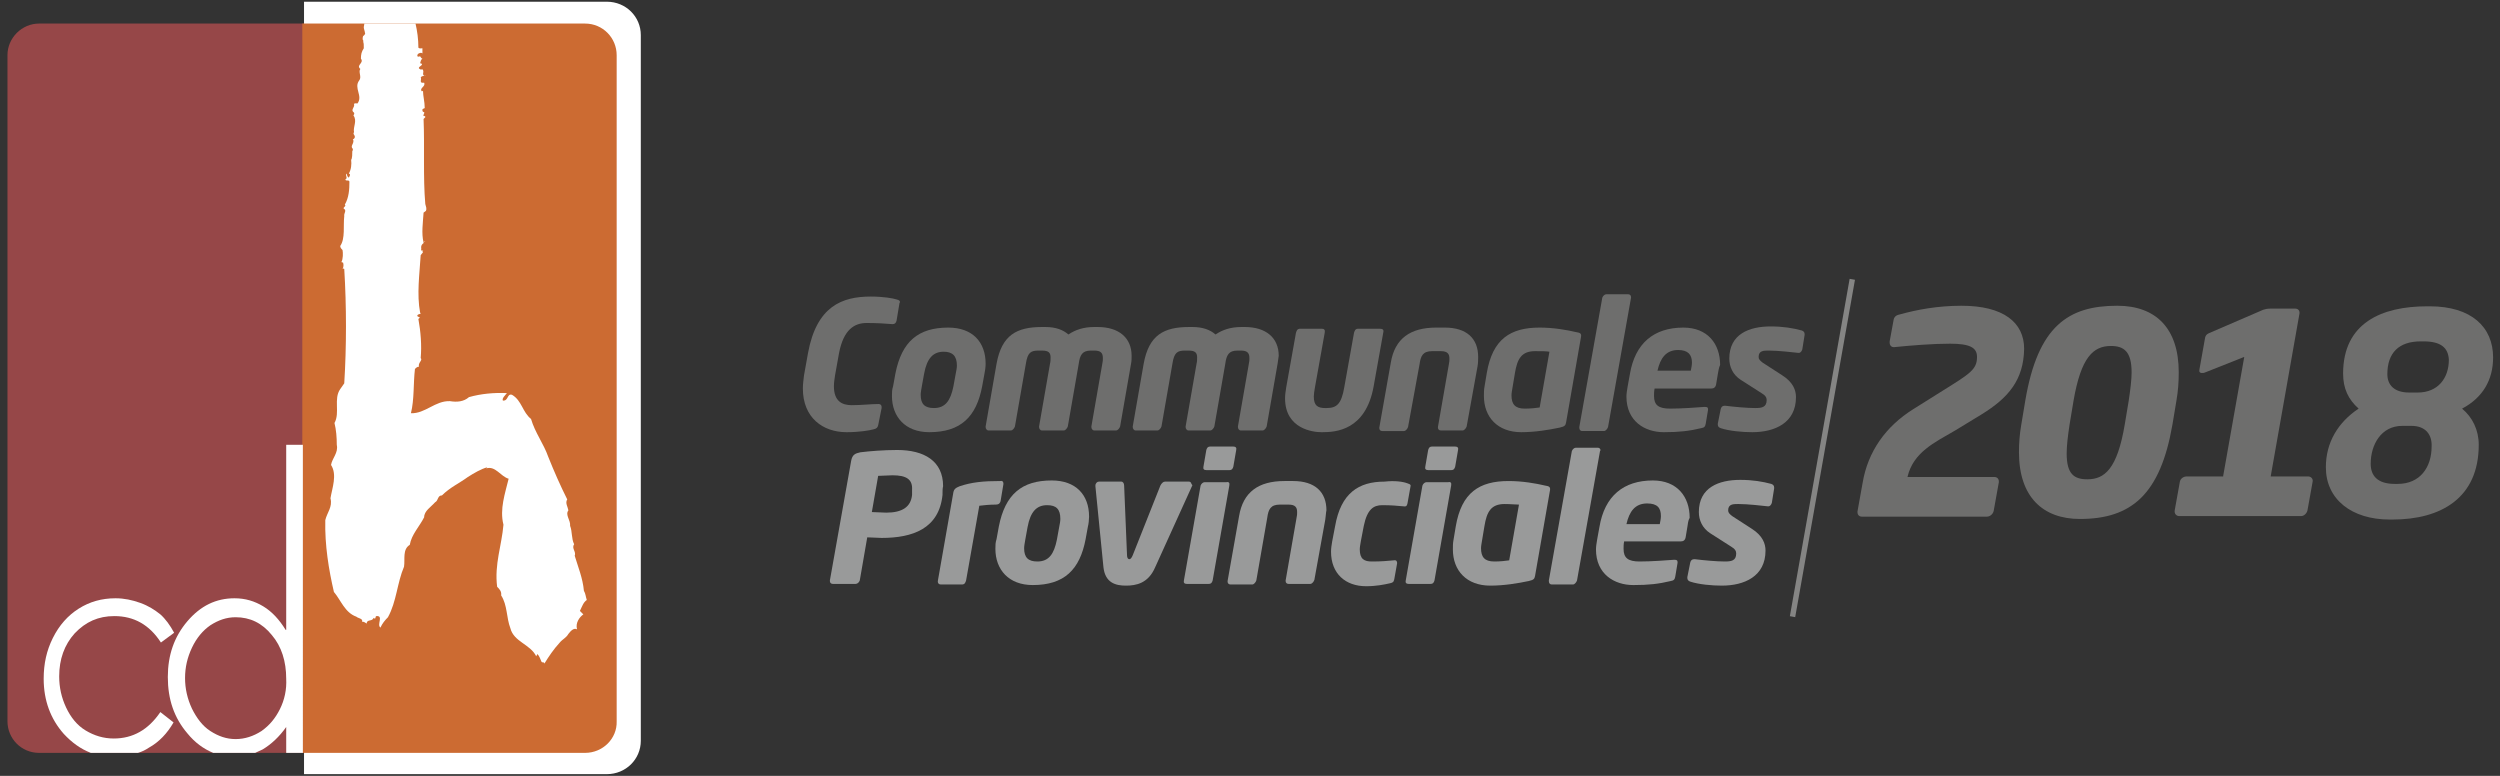 <?xml version="1.0" encoding="utf-8"?>
<!-- Generator: Adobe Illustrator 22.0.0, SVG Export Plug-In . SVG Version: 6.00 Build 0)  -->
<!DOCTYPE svg PUBLIC "-//W3C//DTD SVG 1.1//EN" "http://www.w3.org/Graphics/SVG/1.1/DTD/svg11.dtd">
<svg version="1.1" id="Layer_1" xmlns="http://www.w3.org/2000/svg" xmlns:xlink="http://www.w3.org/1999/xlink" x="0px" y="0px"
	 viewBox="0 0 435 135" style="enable-background:new 0 0 435 135;" xml:space="preserve">
<rect x="0" y="0" width="435" height="135" fill="#333333" stroke="none"/>
<style type="text/css">
	.st0{fill:#6E6E6D;}
	.st1{fill:#999A9A;}
	.st2{fill:none;stroke:#858584;stroke-width:0.943;}
	.st3{fill:#964748;}
	.st4{fill:#FFFFFF;}
	.st5{fill:#CC6B32;}
</style>
<g>
	<g>
		<path class="st0" d="M156.5,52.8l-0.5,3c-0.1,0.4-0.3,0.6-0.7,0.6c0,0,0,0,0,0h0c-1.1-0.1-2.8-0.2-4.5-0.2c-2.1,0-4,1.1-4.8,5.2
			l-0.7,3.9c-0.1,0.7-0.2,1.3-0.2,1.9c0,2.6,1.4,3.3,3.1,3.3c1.7,0,3.4-0.2,4.6-0.2c0,0,0.1,0,0.1,0c0.3,0,0.5,0.2,0.5,0.5
			c0,0,0,0.1,0,0.2l-0.6,3c-0.1,0.4-0.3,0.6-0.8,0.7c-0.7,0.2-2.5,0.5-4.7,0.5c-4.1,0-7.6-2.5-7.6-7.6c0-0.7,0.1-1.5,0.2-2.3
			l0.7-3.9c1.5-8.1,5.9-9.8,10.9-9.8c2.2,0,3.9,0.3,4.5,0.5c0.4,0.1,0.6,0.2,0.6,0.5C156.5,52.7,156.5,52.7,156.5,52.8
			C156.5,52.8,156.5,52.8,156.5,52.8z"/>
		<path class="st0" d="M171.3,65l-0.4,2.2c-1,5.3-3.7,8-9.2,8c-4.2,0-6.5-2.7-6.5-6.3c0-0.6,0-1.1,0.2-1.7l0.4-2.2
			c1.1-5.6,4-8,9.2-8c4.2,0,6.5,2.5,6.5,6.3C171.5,63.8,171.4,64.6,171.3,65z M164.2,61.2c-1.8,0-2.9,1.1-3.4,3.8l-0.4,2.2
			c-0.1,0.6-0.2,1.1-0.2,1.5c0,1.6,0.7,2.3,2.3,2.3c2,0,2.9-1.3,3.4-3.8l0.4-2.2c0.1-0.5,0.2-1,0.2-1.4
			C166.5,61.9,165.7,61.2,164.2,61.2z"/>
		<path class="st0" d="M196.8,63.3l-1.9,10.9c-0.1,0.3-0.4,0.7-0.7,0.7h-3.8c-0.3,0-0.5-0.3-0.5-0.6c0,0,0-0.1,0-0.1l1.9-10.9
			c0.1-0.4,0.1-0.7,0.1-1c0-1-0.5-1.3-1.5-1.3h-0.6c-1.5,0-1.9,0.8-2.1,2.3l-1.9,10.9c-0.1,0.3-0.4,0.7-0.7,0.7h-3.8
			c-0.3,0-0.5-0.3-0.5-0.6c0,0,0-0.1,0-0.1l1.9-10.9c0.1-0.4,0.1-0.7,0.1-1.1c0-0.8-0.3-1.2-1.5-1.2h-0.6c-1.3,0-1.9,0.3-2.2,2.3
			l-1.9,10.9c-0.1,0.3-0.4,0.7-0.7,0.7H172c-0.3,0-0.5-0.3-0.5-0.6c0,0,0-0.1,0-0.1l1.9-10.9c0.9-5,3.5-6.4,7.9-6.4h0.6
			c1.8,0,3.1,0.5,4,1.3c1.2-0.8,2.6-1.3,4.5-1.3h0.6c3.7,0,5.9,1.9,5.9,5C196.9,62.4,196.9,62.8,196.8,63.3z"/>
		<path class="st0" d="M222.3,63.3l-1.9,10.9c-0.1,0.3-0.4,0.7-0.7,0.7h-3.8c-0.3,0-0.5-0.3-0.5-0.6c0,0,0-0.1,0-0.1l1.9-10.9
			c0.1-0.4,0.1-0.7,0.1-1c0-1-0.5-1.3-1.5-1.3h-0.6c-1.5,0-1.9,0.8-2.1,2.3l-1.9,10.9c-0.1,0.3-0.4,0.7-0.7,0.7h-3.8
			c-0.3,0-0.5-0.3-0.5-0.6c0,0,0-0.1,0-0.1l1.9-10.9c0.1-0.4,0.1-0.7,0.1-1.1c0-0.8-0.3-1.2-1.5-1.2h-0.6c-1.3,0-1.9,0.3-2.2,2.3
			l-1.9,10.9c-0.1,0.3-0.4,0.7-0.7,0.7h-3.8c-0.3,0-0.5-0.3-0.5-0.6c0,0,0-0.1,0-0.1l1.9-10.9c0.9-5,3.5-6.4,7.9-6.4h0.6
			c1.8,0,3.1,0.5,4,1.3c1.2-0.8,2.6-1.3,4.5-1.3h0.6c3.7,0,5.9,1.9,5.9,5C222.4,62.4,222.4,62.8,222.3,63.3z"/>
		<path class="st0" d="M240.7,57.8l-1.7,9.5c-1.4,7.6-6.6,7.9-8.9,7.9h-0.2c-1.3,0-6.3-0.5-6.3-5.9c0-0.6,0.1-1.2,0.2-1.9l1.7-9.5
			c0.1-0.3,0.2-0.7,0.7-0.7h3.8c0.4,0,0.6,0.2,0.5,0.7l-1.7,9.5c-0.1,0.6-0.2,1.2-0.2,1.6c0,1.6,0.7,2,2,2h0.2
			c1.8,0,2.6-0.7,3.1-3.6l1.7-9.5c0.1-0.3,0.2-0.7,0.7-0.7h3.8C240.6,57.2,240.8,57.4,240.7,57.8z"/>
		<path class="st0" d="M257.1,63.7l-1.9,10.5c-0.1,0.3-0.4,0.7-0.7,0.7h-3.8c-0.3,0-0.5-0.2-0.5-0.5c0,0,0-0.1,0-0.1l1.9-10.9
			c0.1-0.4,0.1-0.7,0.1-1c0-0.8-0.3-1.3-1.5-1.3h-1.5c-1.6,0-2,0.8-2.2,2.3L245,74.3c-0.1,0.3-0.4,0.7-0.7,0.7h-3.8
			c-0.3,0-0.5-0.2-0.5-0.5c0,0,0-0.1,0-0.1l2-11.3c0.7-4.2,3.4-6.1,7.9-6.1h1.5c3.8,0,5.8,1.9,5.8,5.1
			C257.2,62.5,257.2,63.1,257.1,63.7z"/>
		<path class="st0" d="M275.1,58.6l-2.6,14.9c-0.1,0.5-0.2,0.7-1.1,0.9c-1.9,0.4-4.3,0.8-6.7,0.8c-4.1,0-6.5-2.6-6.5-6.3
			c0-0.5,0-1.1,0.1-1.6l0.4-2.4c1-5.9,4.1-7.9,9.2-7.9c2.4,0,4.7,0.4,6.4,0.8C274.9,57.9,275.2,58,275.1,58.6z M267.1,61.1
			c-2.4,0-3.1,1.4-3.5,3.8l-0.4,2.4c-0.1,0.6-0.2,1.1-0.2,1.5c0,1.5,0.6,2.3,2.3,2.3c1,0,2-0.1,2.6-0.2l1.7-9.7
			C269.1,61.1,268.1,61.1,267.1,61.1z"/>
		<path class="st0" d="M283.8,51.8l-4,22.5c-0.1,0.3-0.4,0.7-0.7,0.7h-3.8c-0.3,0-0.5-0.2-0.5-0.6c0,0,0-0.1,0-0.1l4-22.5
			c0.1-0.3,0.4-0.6,0.7-0.6h3.8c0.3,0,0.5,0.2,0.5,0.5C283.8,51.7,283.8,51.7,283.8,51.8z"/>
		<path class="st0" d="M298.9,65.1l-0.3,1.8c-0.1,0.5-0.4,0.7-0.8,0.7h-9.9c-0.1,0.5-0.1,0.9-0.1,1.3c0,1.6,0.8,2.2,2.8,2.2
			c2,0,4.7-0.2,6-0.3c0.5,0,0.6,0.1,0.6,0.5l-0.4,2.4c-0.1,0.5-0.2,0.7-0.8,0.8c-2.1,0.5-3.8,0.7-6.5,0.7c-3.3,0-6.5-1.9-6.5-6.2
			c0-0.5,0.1-1.1,0.2-1.7l0.4-2.2c0.9-5.4,4.2-8.1,9.3-8.1c4.2,0,6.4,2.8,6.4,6.5C299.1,63.9,299,64.5,298.9,65.1z M292,60.9
			c-2.1,0-3.1,1.4-3.6,3.6h5.8c0.1-0.5,0.2-1,0.2-1.4C294.4,61.7,293.7,60.9,292,60.9z"/>
		<path class="st0" d="M314,58.3l-0.4,2.5c-0.1,0.3-0.3,0.6-0.6,0.6c0,0-0.1,0-0.1,0c-0.9-0.1-3.5-0.4-5.1-0.4c0,0-0.1,0-0.1,0
			c-0.8,0-1.7,0-1.7,1.1c0,0.4,0.2,0.6,0.7,1l3.4,2.2c1.9,1.2,2.4,2.6,2.4,3.8c0,4.5-3.7,6.1-7.6,6.1c-1.7,0-4-0.2-5.5-0.7
			c-0.3-0.1-0.5-0.3-0.5-0.6c0-0.1,0-0.1,0-0.2l0.5-2.5c0.1-0.4,0.3-0.6,0.7-0.6c0,0,0.1,0,0.1,0c1.6,0.2,3.8,0.4,5.2,0.4
			c1.1,0,2-0.1,2-1.4c0-0.4-0.2-0.8-0.9-1.2l-3.6-2.3c-1.4-0.9-2-2.3-2-3.7c0-4.3,3.5-5.6,7.2-5.6c2.2,0,3.9,0.3,5.4,0.7
			c0.3,0.1,0.5,0.3,0.5,0.6C314,58.2,314,58.3,314,58.3z"/>
	</g>
	<g>
		<path class="st1" d="M164,85.8l0,0.3c-0.6,5.9-5.2,7.5-10.6,7.5c-0.7,0-1.7-0.1-2.5-0.1l-1.3,7.5c-0.1,0.3-0.4,0.6-0.7,0.6h-4
			c-0.3,0-0.5-0.2-0.5-0.5c0,0,0-0.1,0-0.1l3.7-20.8c0.2-1.1,0.7-1.3,1.6-1.5c1.6-0.2,4.1-0.4,6.4-0.4c4.7,0,8,1.9,8,6.3
			C164,85,164,85.4,164,85.8z M155.3,82.7c-0.4,0-2.2,0.1-2.5,0.1l-1.1,6.3c0.3,0,2.2,0.1,2.5,0.1c2.8,0,4.3-1,4.5-3.1l0-0.3
			c0-0.2,0-0.4,0-0.6C158.8,83.4,157.7,82.7,155.3,82.7z"/>
		<path class="st1" d="M174.6,84.2l-0.5,3c-0.1,0.3-0.2,0.6-0.9,0.6c-0.9,0-2.1,0.1-2.8,0.2l-2.3,13c-0.1,0.3-0.2,0.7-0.7,0.7h-3.7
			c-0.3,0-0.6-0.2-0.5-0.7l2.7-15.4c0.1-0.4,0.3-0.7,1.1-1c2.1-0.7,4.1-0.9,7-0.9C174.4,83.6,174.6,83.8,174.6,84.2z"/>
		<path class="st1" d="M189.3,91.6l-0.4,2.2c-1,5.3-3.7,8-9.2,8c-4.2,0-6.5-2.7-6.5-6.3c0-0.6,0-1.1,0.2-1.7l0.4-2.2
			c1.1-5.6,4-8,9.2-8c4.2,0,6.5,2.5,6.5,6.3C189.5,90.4,189.4,91.3,189.3,91.6z M182.2,87.9c-1.8,0-2.9,1.1-3.4,3.8l-0.4,2.2
			c-0.1,0.6-0.2,1.1-0.2,1.5c0,1.6,0.7,2.3,2.3,2.3c2,0,2.9-1.3,3.4-3.8l0.4-2.2c0.1-0.5,0.2-1,0.2-1.4
			C184.5,88.6,183.8,87.9,182.2,87.9z"/>
		<path class="st1" d="M207.4,84.6l-6.4,14.1c-1.2,2.8-3.3,3.2-5.1,3.2s-3.6-0.5-3.9-3.2l-1.4-14.1c0,0,0-0.1,0-0.1
			c0-0.4,0.3-0.7,0.6-0.7h3.9c0.3,0,0.5,0.3,0.5,0.7l0.5,12.1c0,0.5,0.2,0.7,0.4,0.7s0.4-0.2,0.6-0.7l4.8-12.1
			c0.2-0.4,0.5-0.7,0.8-0.7h4.2c0.2,0,0.4,0.2,0.4,0.4C207.5,84.4,207.5,84.5,207.4,84.6z"/>
		<path class="st1" d="M213.9,84.5L211,101c-0.1,0.3-0.2,0.6-0.7,0.6h-3.8c-0.4,0-0.6-0.2-0.5-0.6l2.9-16.5c0.1-0.3,0.4-0.6,0.7-0.6
			h3.8C213.8,83.8,214,84,213.9,84.5z M209.4,81.2l0.5-2.9c0.1-0.3,0.2-0.6,0.7-0.6h4c0.4,0,0.6,0.2,0.5,0.6l-0.5,2.9
			c-0.1,0.3-0.2,0.6-0.7,0.6h-4C209.5,81.8,209.3,81.6,209.4,81.2z"/>
		<path class="st1" d="M230.6,90.4l-1.9,10.5c-0.1,0.3-0.4,0.7-0.7,0.7h-3.8c-0.3,0-0.5-0.2-0.5-0.5c0,0,0-0.1,0-0.1l1.9-10.9
			c0.1-0.4,0.1-0.7,0.1-1c0-0.8-0.3-1.3-1.5-1.3h-1.5c-1.6,0-2,0.8-2.2,2.3l-1.9,10.9c-0.1,0.3-0.4,0.7-0.7,0.7h-3.8
			c-0.3,0-0.5-0.2-0.5-0.5c0,0,0-0.1,0-0.1l2-11.3c0.7-4.2,3.4-6.1,7.9-6.1h1.5c3.8,0,5.8,1.9,5.8,5.1
			C230.7,89.2,230.7,89.8,230.6,90.4z"/>
		<path class="st1" d="M244.9,84.1c0.6,0.2,0.6,0.3,0.5,0.7l-0.5,2.8c-0.1,0.3-0.1,0.6-0.7,0.5c-1.2-0.1-2-0.2-3.7-0.2
			c-1.5,0-2.6,0.7-3.2,3.6l-0.5,2.6c-0.1,0.6-0.2,1.1-0.2,1.5c0,1.7,0.8,2.1,2.1,2.1c1.8,0,2.6-0.1,3.8-0.2c0.5-0.1,0.6,0.2,0.6,0.5
			l-0.5,2.8c-0.1,0.5-0.3,0.6-0.8,0.7c-0.9,0.2-2.3,0.5-4.1,0.5c-3.6,0-6.1-2.2-6.1-6c0-0.6,0.1-1.2,0.2-1.8l0.5-2.6
			c1-5.8,4.1-7.8,8.6-7.8C242.7,83.6,244.1,83.8,244.9,84.1z"/>
		<path class="st1" d="M252.5,84.5l-2.9,16.5c-0.1,0.3-0.2,0.6-0.7,0.6h-3.8c-0.4,0-0.6-0.2-0.5-0.6l2.9-16.5
			c0.1-0.3,0.4-0.6,0.7-0.6h3.8C252.4,83.8,252.6,84,252.5,84.5z M248,81.2l0.5-2.9c0.1-0.3,0.2-0.6,0.7-0.6h4
			c0.4,0,0.6,0.2,0.5,0.6l-0.5,2.9c-0.1,0.3-0.2,0.6-0.7,0.6h-4C248.1,81.8,247.9,81.6,248,81.2z"/>
		<path class="st1" d="M269.7,85.3l-2.6,14.9c-0.1,0.5-0.2,0.7-1.1,0.9c-1.9,0.4-4.3,0.8-6.7,0.8c-4.1,0-6.5-2.6-6.5-6.3
			c0-0.5,0-1.1,0.1-1.6l0.4-2.4c1-5.9,4.1-7.9,9.2-7.9c2.4,0,4.7,0.4,6.4,0.8C269.5,84.6,269.8,84.7,269.7,85.3z M261.8,87.7
			c-2.4,0-3.1,1.4-3.5,3.8l-0.4,2.4c-0.1,0.6-0.2,1.1-0.2,1.5c0,1.5,0.6,2.3,2.3,2.3c1,0,2-0.1,2.6-0.2l1.7-9.7
			C263.7,87.8,262.8,87.7,261.8,87.7z"/>
		<path class="st1" d="M278.4,78.5l-4,22.5c-0.1,0.3-0.4,0.7-0.7,0.7H270c-0.3,0-0.5-0.2-0.5-0.6c0,0,0-0.1,0-0.1l4-22.5
			c0.1-0.3,0.4-0.6,0.7-0.6h3.8c0.3,0,0.5,0.2,0.5,0.5C278.4,78.4,278.4,78.4,278.4,78.5z"/>
		<path class="st1" d="M293.6,91.7l-0.3,1.8c-0.1,0.5-0.4,0.7-0.8,0.7h-9.9c-0.1,0.5-0.1,0.9-0.1,1.3c0,1.6,0.8,2.2,2.8,2.2
			c2,0,4.7-0.2,6-0.3c0.5,0,0.6,0.1,0.6,0.5l-0.4,2.4c-0.1,0.5-0.2,0.7-0.8,0.8c-2.1,0.5-3.8,0.7-6.5,0.7c-3.3,0-6.5-1.9-6.5-6.2
			c0-0.5,0.1-1.1,0.2-1.7l0.4-2.2c0.9-5.4,4.2-8.1,9.3-8.1c4.2,0,6.4,2.8,6.4,6.5C293.7,90.6,293.7,91.2,293.6,91.7z M286.6,87.6
			c-2.1,0-3.1,1.4-3.6,3.6h5.8c0.1-0.5,0.2-1,0.2-1.4C289,88.4,288.4,87.6,286.6,87.6z"/>
		<path class="st1" d="M308.7,85l-0.4,2.5c-0.1,0.3-0.3,0.6-0.6,0.6c0,0-0.1,0-0.1,0c-0.9-0.1-3.5-0.4-5.1-0.4c0,0-0.1,0-0.1,0
			c-0.8,0-1.7,0-1.7,1.1c0,0.4,0.2,0.6,0.7,1l3.4,2.2c1.9,1.2,2.4,2.6,2.4,3.8c0,4.5-3.7,6.1-7.6,6.1c-1.7,0-4-0.2-5.5-0.7
			c-0.3-0.1-0.5-0.3-0.5-0.6c0-0.1,0-0.1,0-0.2l0.5-2.5c0.1-0.4,0.3-0.6,0.7-0.6c0,0,0.1,0,0.1,0c1.6,0.2,3.8,0.4,5.2,0.4
			c1.1,0,2-0.1,2-1.4c0-0.4-0.2-0.8-0.9-1.2l-3.6-2.3c-1.4-0.9-2-2.3-2-3.7c0-4.3,3.5-5.6,7.2-5.6c2.2,0,3.9,0.3,5.4,0.7
			c0.3,0.1,0.5,0.3,0.5,0.6C308.7,84.9,308.7,85,308.7,85z"/>
	</g>
	<g>
		<path class="st0" d="M344.8,72.1l-4.6,2.8c-3.6,2.1-7.3,3.8-8.3,8.1H347c0.5,0,0.8,0.3,0.8,0.8c0,0,0,0,0,0.1v0l-0.9,5
			c-0.1,0.5-0.6,1-1.2,1h-21.7c-0.5,0-0.8-0.3-0.8-0.8c0,0,0-0.1,0-0.1v0l0.9-5c0.9-5.4,4-9.8,8.8-12.8L338,68c4.8-3,6-3.7,6-5.9
			c0-1.6-1.2-2.3-4.7-2.3c-3,0-6.7,0.3-9.7,0.6c0,0,0,0-0.1,0c-0.4,0-0.7-0.3-0.7-0.8c0-0.1,0-0.1,0-0.2l0.7-3.8
			c0.1-0.5,0.5-0.8,1.1-0.9c2.9-0.8,6.5-1.5,10.7-1.5c7.3,0,10.9,2.9,10.9,7.5C352.1,66.1,349.5,69.2,344.8,72.1z"/>
		<path class="st0" d="M378.7,69.7l-0.7,4.2c-2.1,12.1-7.1,16.4-16.1,16.4c-6.4,0-10.6-3.8-10.6-11.6c0-1.5,0.1-3.1,0.4-4.8l0.7-4.2
			c2.2-13,7.5-16.5,16-16.5c6.7,0,10.7,3.9,10.7,11.6C379.1,66.4,379,68,378.7,69.7z M367.3,60.2c-3.1,0-5.2,2-6.5,9.5l-0.7,4.2
			c-0.3,2-0.5,3.7-0.5,5c0,3.6,1.3,4.5,3.6,4.5c3,0,5.2-1.8,6.5-9.5l0.7-4.2c0.3-2,0.5-3.7,0.5-4.9
			C370.9,61.2,369.6,60.2,367.3,60.2z"/>
		<path class="st0" d="M386.8,83l3.7-20.9l-6.8,2.7c-0.2,0.1-0.4,0.1-0.6,0.1c-0.3,0-0.5-0.2-0.4-0.6l1-5.6c0.1-0.3,0.2-0.5,0.6-0.7
			l9.5-4.1c0.3-0.1,0.7-0.2,1.2-0.2h4.4c0.5,0,0.8,0.4,0.7,0.9l-5,28.3h6.5c0.5,0,0.9,0.4,0.8,0.9l-0.9,5c-0.1,0.5-0.6,1-1.1,1
			h-21.2c-0.5,0-0.9-0.4-0.8-1l0.9-5c0.1-0.5,0.6-0.9,1.2-0.9H386.8z"/>
		<path class="st0" d="M428.4,71.1c1.8,1.5,2.9,3.7,2.9,6.3c0,9.2-6.5,13-15,13h-0.5c-6.6,0-11.1-3.5-11.1-9.1
			c0-4.3,2.1-7.8,5.7-10.2c-1.8-1.6-2.7-3.5-2.7-6.1c0-8.8,6.7-11.7,14.6-11.7h0.5c7.2,0,11,3.6,11,8.9
			C433.8,66.1,432,69.2,428.4,71.1z M419.6,74.1H418c-3.7,0-5.5,3.3-5.5,6.6c0,2.1,1.2,3.5,4.2,3.5h0.5c3.9,0,5.9-2.9,5.9-6.5
			C423.2,75.8,422.2,74.1,419.6,74.1z M421.7,59.4h-0.5c-3.8,0-5.8,2-5.8,5.7c0,1.9,1.2,3.2,3.8,3.2h1.5c3.5,0,5.4-2.5,5.4-5.7
			C426,60.5,424.7,59.4,421.7,59.4z"/>
	</g>
	<line class="st2" x1="322.3" y1="48.6" x2="311.9" y2="107.3"/>
	<g>
		<path class="st3" d="M56,131H6.8c-3.1,0-5.5-2.5-5.5-5.5V9.6c0-3,2.5-5.5,5.5-5.5H56V131z"/>
		<path class="st4" d="M105.6,134.7H52.9V0.3h52.7c3.3,0,5.9,2.6,5.9,5.8v122.8C111.5,132.1,108.9,134.7,105.6,134.7"/>
		<path class="st5" d="M101.8,131H52.6V4.1h49.2c3.1,0,5.5,2.5,5.5,5.5v115.9C107.4,128.5,104.9,131,101.8,131"/>
		<path class="st4" d="M19.9,107.2c3.4,0,6.1,1.5,8.1,4.6l2.3-1.7c-0.7-1.3-1.5-2.4-2.4-3.2c-1-0.8-2.1-1.5-3.5-2
			c-1.4-0.5-2.8-0.8-4.3-0.8c-2.4,0-4.5,0.6-6.4,1.8c-1.9,1.2-3.4,2.9-4.5,5.1c-1.1,2.2-1.6,4.5-1.6,7.1c0,3.8,1.2,7,3.5,9.6
			c1.4,1.5,2.9,2.6,4.7,3.3H24c0.7-0.2,1.3-0.5,1.9-0.9c1.8-1,3.2-2.5,4.3-4.4l-2.3-1.8c-2.1,3.1-4.8,4.6-8.1,4.6
			c-1.8,0-3.4-0.5-4.9-1.4c-1.5-0.9-2.6-2.3-3.4-4c-0.8-1.7-1.2-3.5-1.2-5.4c0-3,0.9-5.5,2.7-7.5C14.9,108.2,17.1,107.2,19.9,107.2"
			/>
		<path class="st4" d="M48.7,123.4c-0.8,1.6-1.8,2.8-3.2,3.8c-1.4,0.9-2.9,1.4-4.5,1.4c-1.6,0-3-0.5-4.4-1.4
			c-1.4-0.9-2.4-2.3-3.2-3.9c-0.8-1.7-1.2-3.5-1.2-5.3c0-1.9,0.4-3.6,1.2-5.3c0.8-1.7,1.9-3,3.2-3.9c1.4-0.9,2.8-1.4,4.4-1.4
			c2.5,0,4.6,1,6.3,3.1c1.7,2,2.5,4.6,2.5,7.6C49.9,120,49.5,121.8,48.7,123.4 M49.7,109.6c-1.1-1.8-2.4-3.2-3.9-4.1
			c-1.5-0.9-3.1-1.4-5-1.4c-3.2,0-5.9,1.3-8.2,4c-2.3,2.7-3.4,5.9-3.4,9.7c0,3.9,1.1,7.1,3.4,9.8c1.3,1.6,2.8,2.7,4.5,3.4h7.3
			c0.4-0.2,0.9-0.4,1.3-0.6c1.5-0.9,2.9-2.2,4.1-3.9v4.5h2.9V77.4h-2.9V109.6z"/>
		<path class="st4" d="M73.7,41.9c0.1,0,0.1,0,0.2,0C73.8,41.9,73.7,41.9,73.7,41.9"/>
		<path class="st4" d="M59.6,46.6c0,0,0.1-0.1,0.1-0.1C59.7,46.5,59.6,46.6,59.6,46.6"/>
		<path class="st4" d="M73.8,42.1c0.1,0,0.1,0,0.2,0C73.9,42,73.8,42,73.8,42.1"/>
		<path class="st4" d="M59.8,46.6c0,0-0.1,0.1-0.1,0.1C59.7,46.7,59.8,46.7,59.8,46.6"/>
		<path class="st4" d="M102.1,104.4c-0.2-0.6-0.2-1.1-0.5-1.6c-0.2-2.2-1-4.1-1.6-6.1c0.3-0.7-0.6-1.3-0.1-2c-0.5-1-0.3-2.2-0.7-3.2
			c0.1-1-0.9-1.9-0.3-2.7c-0.1-0.6-0.6-1.3-0.2-1.9c-1.2-2.4-2.3-4.9-3.3-7.4c-0.8-2.3-2.3-4.2-3-6.6c-1.5-1.2-1.6-3.2-3.3-4.2
			c-0.9-0.3-0.6,1.1-1.6,1c-0.2-0.4,0.4-0.9,0.7-1.3c-2.2-0.1-4.5,0.1-6.6,0.7c-0.9,0.8-2.1,0.9-3.3,0.7c-2.6-0.1-4.3,2.2-6.8,2.1
			c0.6-2.4,0.4-5.1,0.7-7.7c0.2-0.2,0.4-0.4,0.7-0.4c-0.2-0.7,0.7-1.1,0.3-1.5c0.2-2.2,0-4.6-0.4-6.8c0.1-0.1,0.2-0.2,0.3-0.2
			l-0.5-0.3c0-0.4,0.6-0.3,0.6-0.5l-0.1-0.1c-0.6-3.2-0.1-6.7,0.1-10l0.4-0.5l-0.1-0.1c0-0.1,0.2-0.1,0.1-0.2h-0.2
			c-0.2,0-0.1-0.2-0.1-0.3c-0.1-0.5,0.1-0.8,0.4-1c0,0,0,0,0,0c0,0,0-0.1,0-0.1c-0.4-1.6-0.1-3.5,0-5.2l0.4-0.3
			c0.2-0.4,0-0.8-0.1-1.2c-0.4-4.6-0.1-10-0.3-14.8l0.2-0.2c0.3-0.2-0.1-0.4-0.2-0.3c-0.1-0.3,0.2-0.4,0.1-0.7h-0.1
			c-0.2-0.1-0.2-0.2-0.2-0.4c0-0.2,0.3-0.2,0.4-0.3c0-1.1-0.3-2.1-0.3-3l-0.2,0.1c-0.5-0.6,0.7-0.8,0.4-1.5h-0.4
			c-0.4-0.2,0-0.6-0.2-0.9c0.2-0.4,0.7-0.2,0.9-0.4c-0.1,0-0.2,0.1-0.3,0.1c-0.4-0.3,0-0.6-0.2-1c0-0.2-0.3-0.1-0.4-0.1
			c-0.9-0.4,0.4-0.6,0.2-1l-0.3-0.1c0.1-0.3,0.1-0.6,0.4-0.8c-0.2,0-0.3-0.3-0.4-0.4c-0.2,0-0.4,0.2-0.5-0.1c0-0.1,0.1-0.2,0.1-0.3
			c0.3-0.2,0.6-0.3,0.8-0.1V8.4c-0.2,0-0.5,0.1-0.7-0.1c0-1.5-0.2-2.9-0.5-4.2h-8.9c0,0.2-0.1,0.4-0.1,0.7c0,0.2,0.2,0.7,0.2,0.9
			c0.1,0.1,0,0.3-0.2,0.5c-0.2,0-0.2,0.5-0.2,0.6c0,0.2,0.2,0.2,0.1,0.5c0.1,0.2,0.1,0.5,0.1,1.1c-0.4,0.6-0.5,1.1-0.5,1.8
			c0.6,0.8-0.9,1.1-0.1,1.8c-0.4,0.5,0.3,1.4-0.2,2c-1,1.3,0.7,2.7-0.3,4c-0.2,0-0.5-0.1-0.6,0.1c0.2,0.6-0.7,1,0,1.5
			c0.1,0.2,0,0.3-0.1,0.5c0.7,0.9-0.1,2,0.1,2.9c-0.3,0.4,0.3,0.5,0.1,1c-0.1,0.1-0.1,0.2-0.3,0.2c0.4,0.7-0.6,1.2,0,1.7
			c0,0.1,0,0.3-0.1,0.4c0,0.4,0,1.3-0.2,1.5c0.1,0.8,0,1.7-0.4,2.4c0.4,0.1,0.1,0.5,0,0.7c-0.3-0.1-0.3-0.5-0.4-0.7
			c-0.3,0.3,0.3,0.8-0.2,1c0,0.4,0.6,0,0.7,0.4c0,1.4-0.1,2.8-0.8,4c0.3,0.3-0.3,0.4-0.2,0.7c0.6,0.3,0,0.8,0.1,1.3
			c-0.2,1.7,0.2,3.9-0.7,5.2c0,0.3,0.2,0.5,0.4,0.7c0.1,0.5,0.1,1.6-0.2,2.1l0.3,0.1c0.1,0.3,0.1,0.8-0.1,1.1c0.1-0.1,0.2-0.1,0.3,0
			c0.4,6.5,0.4,13.5,0,19.9l-0.7,1c-1.2,1.7,0,4.1-1,5.9c0.3,1.2,0.4,2.5,0.4,3.8c0.3,1.4-0.8,2.3-1,3.5c1.1,1.7,0.2,4-0.1,5.8
			c0.4,1.5-0.6,2.5-0.9,3.8c-0.1,4.4,0.6,8.6,1.5,12.5c1.2,1.4,1.9,3.6,3.9,4.3c0.3,0.3,1.2,0.3,1,0.9c0.3-0.1,0.6,0.2,0.8,0.3
			c0-0.8,1-0.3,1.2-1l0.1,0.1c0.4,0.1,0.1-0.3,0.4-0.4c1.3-0.1,0,1.5,0.7,2c0.3-0.7,0.8-1.3,1.3-1.8c1.5-2.7,1.6-6,2.8-8.8
			c0.2-1.3-0.3-3,1-3.8c0.3-1.8,1.7-3.2,2.5-4.8c0-1.1,1.2-1.8,1.9-2.6c0.6-0.3,0.4-1.2,1.2-1.2c1.4-1.4,3-2.1,4.5-3.2
			c1.1-0.7,2.3-1.4,3.4-1.7l-0.2,0.2c1.6-0.5,2.5,1.4,3.9,1.8c-0.6,2.5-1.6,5.3-0.9,8c-0.3,3.6-1.6,6.9-1.1,10.8
			c0.4,0.4,0.8,0.8,0.7,1.5c1.1,1.7,0.9,3.9,1.6,5.7c0.6,2.4,3.5,2.8,4.5,4.9l0.2-0.4c0.4,0.4,0.5,0.9,0.7,1.3
			c0.1,0.3,0.6,0,0.5,0.4c0.8-1.3,1.6-2.5,2.7-3.7c0.5-0.6,1.1-0.8,1.5-1.5c0.4-0.5,0.9-1.1,1.5-0.8c-0.3-1.1,0.4-2.1,1.1-2.6
			l-0.6-0.6C101.3,105.5,101.5,104.8,102.1,104.4"/>
	</g>
</g>
</svg>

